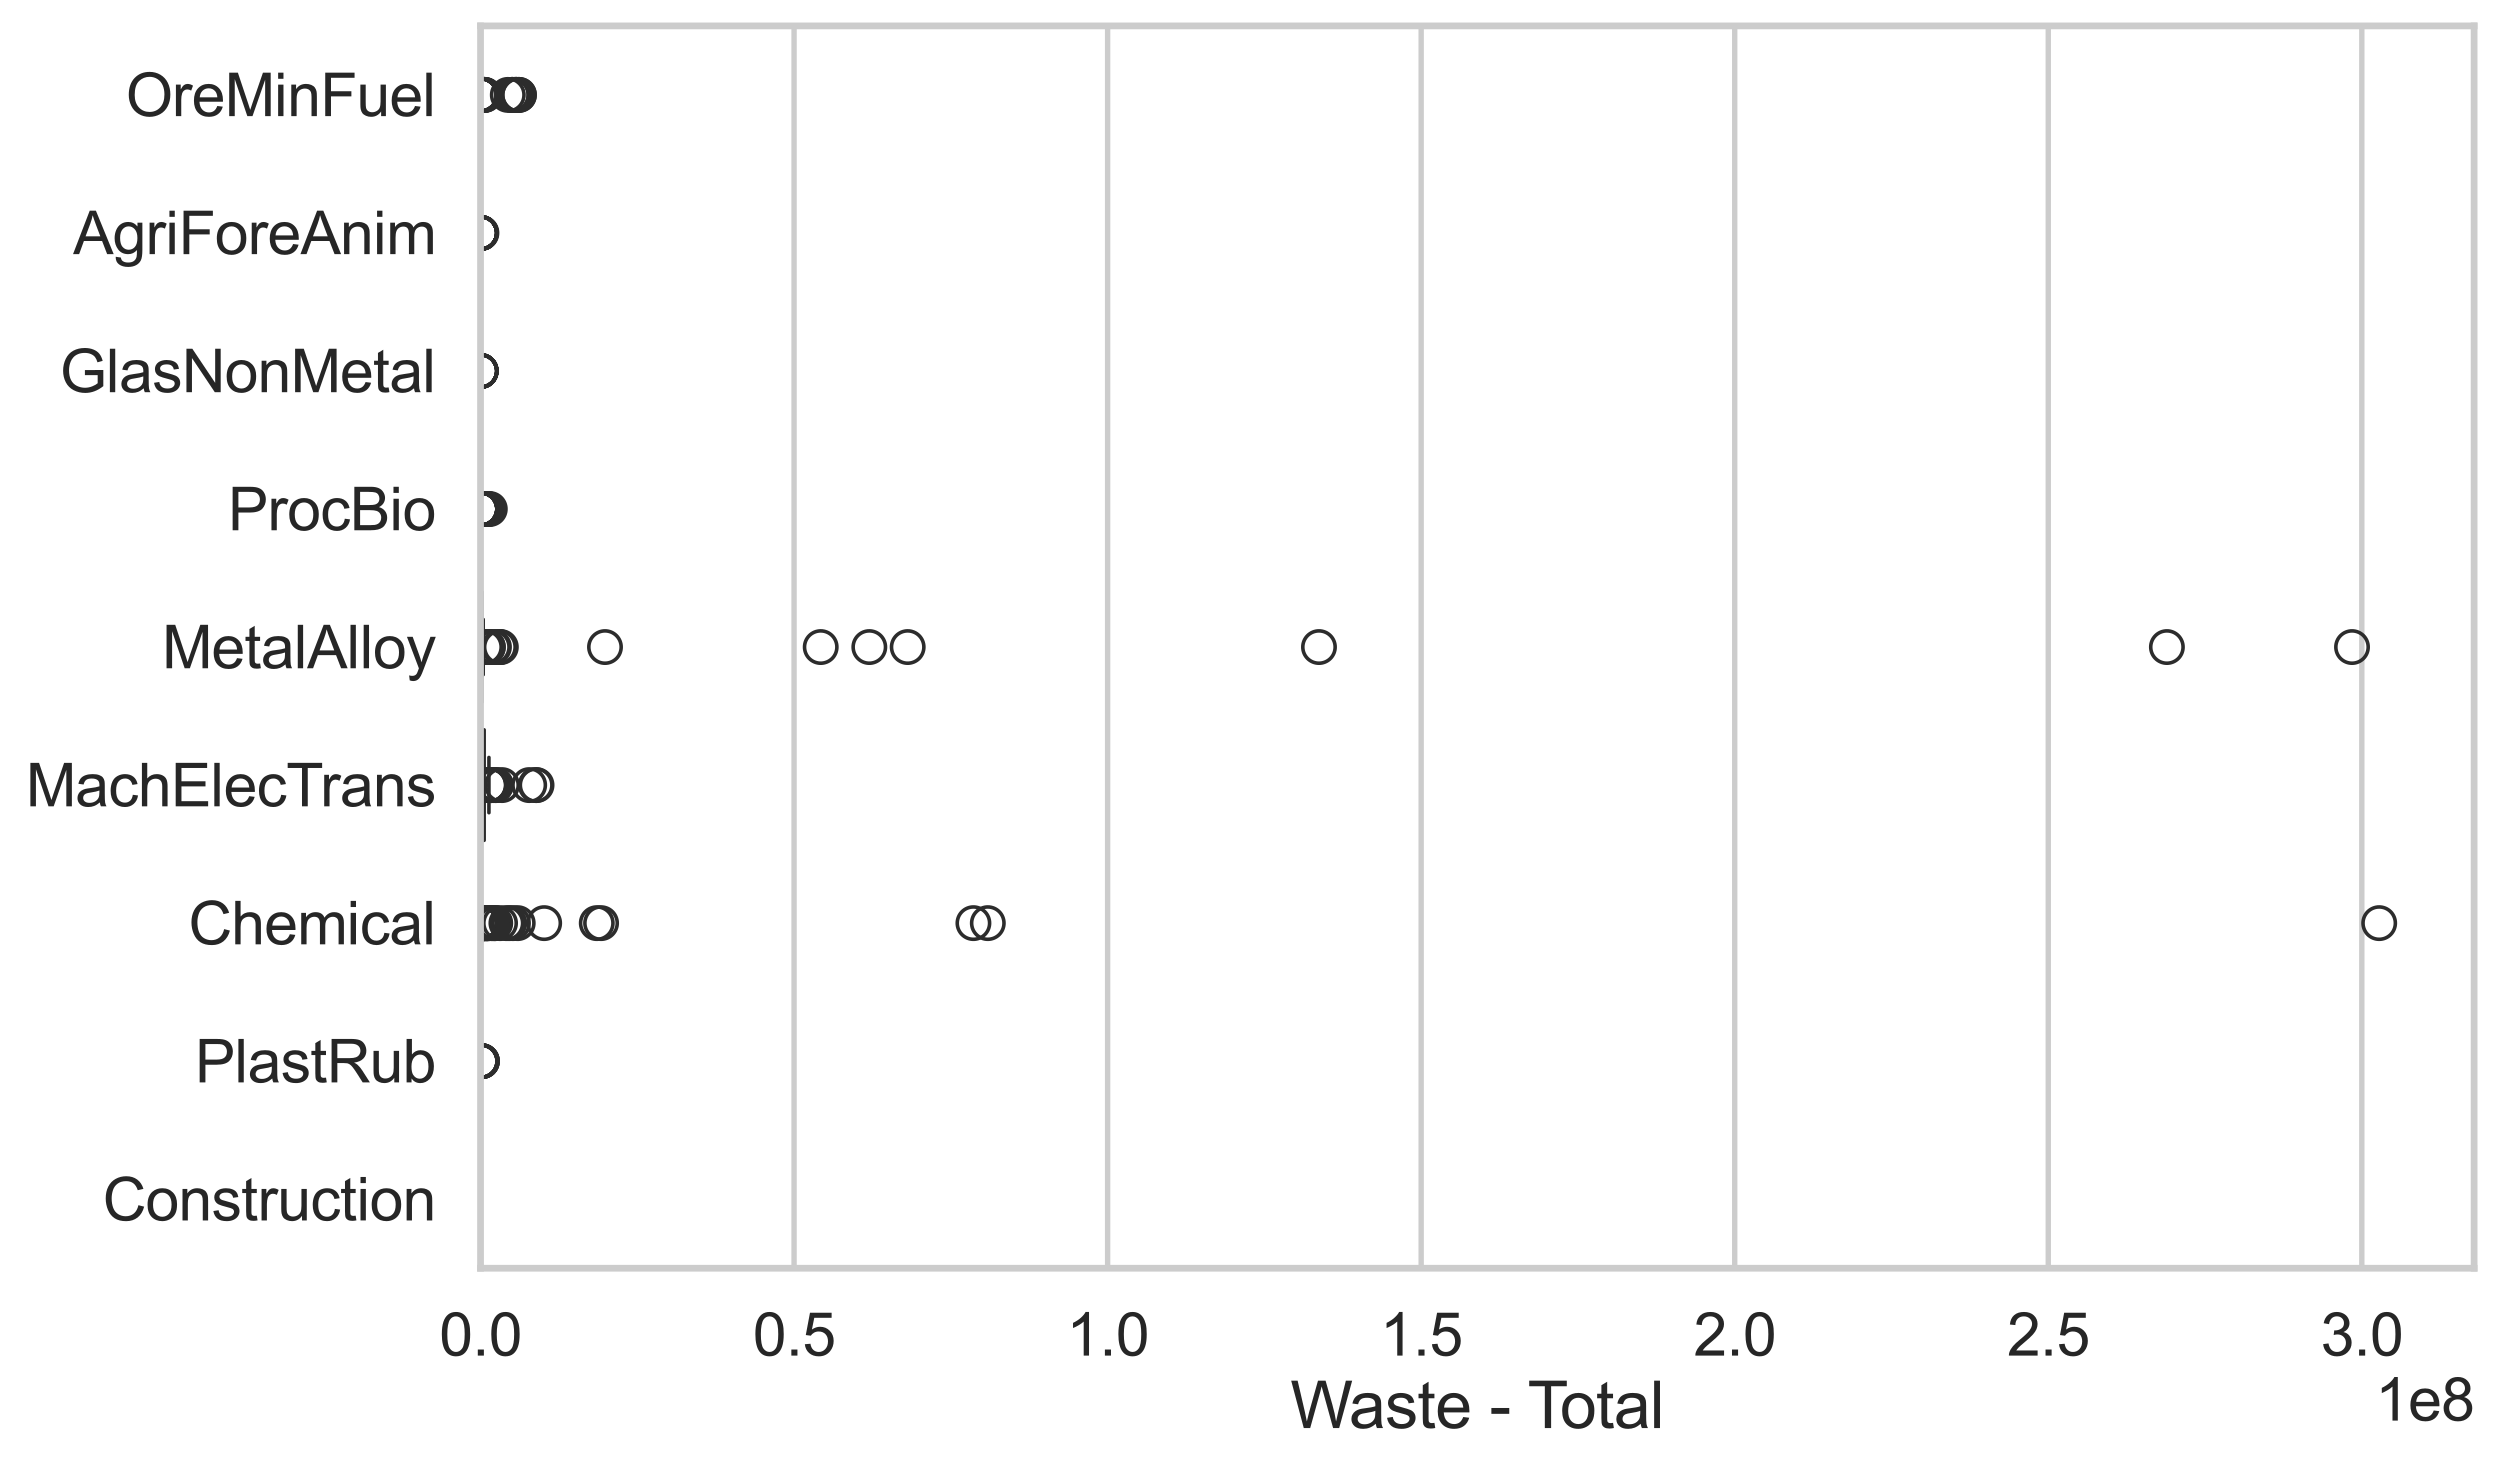 <?xml version="1.0" encoding="utf-8" standalone="no"?>
<!DOCTYPE svg PUBLIC "-//W3C//DTD SVG 1.1//EN"
  "http://www.w3.org/Graphics/SVG/1.1/DTD/svg11.dtd">
<svg xmlns:xlink="http://www.w3.org/1999/xlink" width="695.577pt" height="408.111pt" viewBox="0 0 695.577 408.111" xmlns="http://www.w3.org/2000/svg" version="1.1">
 <defs>
  <style type="text/css">*{stroke-linejoin: round; stroke-linecap: butt}</style>
 </defs>
 <g id="figure_1">
  <g id="patch_1">
   <path d="M 0 408.111 
L 695.577 408.111 
L 695.577 0 
L 0 0 
z
" style="fill: #ffffff"/>
  </g>
  <g id="axes_1">
   <g id="patch_2">
    <path d="M 133.697 352.86 
L 688.377 352.86 
L 688.377 7.2 
L 133.697 7.2 
z
" style="fill: #ffffff"/>
   </g>
   <g id="matplotlib.axis_1">
    <g id="xtick_1">
     <g id="line2d_1">
      <path d="M 133.697 352.86 
L 133.697 7.2 
" clip-path="url(#pce808f7ffd)" style="fill: none; stroke: #cccccc; stroke-width: 1.5; stroke-linecap: round"/>
     </g>
     <g id="text_1">
      <!-- 0.0 -->
      <g style="fill: #262626" transform="translate(122.229 377.17) scale(0.165 -0.165)">
       <defs>
        <path id="ArialMT-30" d="M 266 2259 
Q 266 3072 433 3567 
Q 600 4063 929 4331 
Q 1259 4600 1759 4600 
Q 2128 4600 2406 4451 
Q 2684 4303 2865 4023 
Q 3047 3744 3150 3342 
Q 3253 2941 3253 2259 
Q 3253 1453 3087 958 
Q 2922 463 2592 192 
Q 2263 -78 1759 -78 
Q 1097 -78 719 397 
Q 266 969 266 2259 
z
M 844 2259 
Q 844 1131 1108 757 
Q 1372 384 1759 384 
Q 2147 384 2411 759 
Q 2675 1134 2675 2259 
Q 2675 3391 2411 3762 
Q 2147 4134 1753 4134 
Q 1366 4134 1134 3806 
Q 844 3388 844 2259 
z
" transform="scale(0.016)"/>
        <path id="ArialMT-2e" d="M 581 0 
L 581 641 
L 1222 641 
L 1222 0 
L 581 0 
z
" transform="scale(0.016)"/>
       </defs>
       <use xlink:href="#ArialMT-30"/>
       <use xlink:href="#ArialMT-2e" transform="translate(55.615 0)"/>
       <use xlink:href="#ArialMT-30" transform="translate(83.398 0)"/>
      </g>
     </g>
    </g>
    <g id="xtick_2">
     <g id="line2d_2">
      <path d="M 220.935 352.86 
L 220.935 7.2 
" clip-path="url(#pce808f7ffd)" style="fill: none; stroke: #cccccc; stroke-width: 1.5; stroke-linecap: round"/>
     </g>
     <g id="text_2">
      <!-- 0.5 -->
      <g style="fill: #262626" transform="translate(209.468 377.17) scale(0.165 -0.165)">
       <defs>
        <path id="ArialMT-35" d="M 266 1200 
L 856 1250 
Q 922 819 1161 601 
Q 1400 384 1738 384 
Q 2144 384 2425 690 
Q 2706 997 2706 1503 
Q 2706 1984 2436 2262 
Q 2166 2541 1728 2541 
Q 1456 2541 1237 2417 
Q 1019 2294 894 2097 
L 366 2166 
L 809 4519 
L 3088 4519 
L 3088 3981 
L 1259 3981 
L 1013 2750 
Q 1425 3038 1878 3038 
Q 2478 3038 2890 2622 
Q 3303 2206 3303 1553 
Q 3303 931 2941 478 
Q 2500 -78 1738 -78 
Q 1113 -78 717 272 
Q 322 622 266 1200 
z
" transform="scale(0.016)"/>
       </defs>
       <use xlink:href="#ArialMT-30"/>
       <use xlink:href="#ArialMT-2e" transform="translate(55.615 0)"/>
       <use xlink:href="#ArialMT-35" transform="translate(83.398 0)"/>
      </g>
     </g>
    </g>
    <g id="xtick_3">
     <g id="line2d_3">
      <path d="M 308.174 352.86 
L 308.174 7.2 
" clip-path="url(#pce808f7ffd)" style="fill: none; stroke: #cccccc; stroke-width: 1.5; stroke-linecap: round"/>
     </g>
     <g id="text_3">
      <!-- 1.0 -->
      <g style="fill: #262626" transform="translate(296.706 377.17) scale(0.165 -0.165)">
       <defs>
        <path id="ArialMT-31" d="M 2384 0 
L 1822 0 
L 1822 3584 
Q 1619 3391 1289 3197 
Q 959 3003 697 2906 
L 697 3450 
Q 1169 3672 1522 3987 
Q 1875 4303 2022 4600 
L 2384 4600 
L 2384 0 
z
" transform="scale(0.016)"/>
       </defs>
       <use xlink:href="#ArialMT-31"/>
       <use xlink:href="#ArialMT-2e" transform="translate(55.615 0)"/>
       <use xlink:href="#ArialMT-30" transform="translate(83.398 0)"/>
      </g>
     </g>
    </g>
    <g id="xtick_4">
     <g id="line2d_4">
      <path d="M 395.412 352.86 
L 395.412 7.2 
" clip-path="url(#pce808f7ffd)" style="fill: none; stroke: #cccccc; stroke-width: 1.5; stroke-linecap: round"/>
     </g>
     <g id="text_4">
      <!-- 1.5 -->
      <g style="fill: #262626" transform="translate(383.945 377.17) scale(0.165 -0.165)">
       <use xlink:href="#ArialMT-31"/>
       <use xlink:href="#ArialMT-2e" transform="translate(55.615 0)"/>
       <use xlink:href="#ArialMT-35" transform="translate(83.398 0)"/>
      </g>
     </g>
    </g>
    <g id="xtick_5">
     <g id="line2d_5">
      <path d="M 482.65 352.86 
L 482.65 7.2 
" clip-path="url(#pce808f7ffd)" style="fill: none; stroke: #cccccc; stroke-width: 1.5; stroke-linecap: round"/>
     </g>
     <g id="text_5">
      <!-- 2.0 -->
      <g style="fill: #262626" transform="translate(471.183 377.17) scale(0.165 -0.165)">
       <defs>
        <path id="ArialMT-32" d="M 3222 541 
L 3222 0 
L 194 0 
Q 188 203 259 391 
Q 375 700 629 1000 
Q 884 1300 1366 1694 
Q 2113 2306 2375 2664 
Q 2638 3022 2638 3341 
Q 2638 3675 2398 3904 
Q 2159 4134 1775 4134 
Q 1369 4134 1125 3890 
Q 881 3647 878 3216 
L 300 3275 
Q 359 3922 746 4261 
Q 1134 4600 1788 4600 
Q 2447 4600 2831 4234 
Q 3216 3869 3216 3328 
Q 3216 3053 3103 2787 
Q 2991 2522 2730 2228 
Q 2469 1934 1863 1422 
Q 1356 997 1212 845 
Q 1069 694 975 541 
L 3222 541 
z
" transform="scale(0.016)"/>
       </defs>
       <use xlink:href="#ArialMT-32"/>
       <use xlink:href="#ArialMT-2e" transform="translate(55.615 0)"/>
       <use xlink:href="#ArialMT-30" transform="translate(83.398 0)"/>
      </g>
     </g>
    </g>
    <g id="xtick_6">
     <g id="line2d_6">
      <path d="M 569.889 352.86 
L 569.889 7.2 
" clip-path="url(#pce808f7ffd)" style="fill: none; stroke: #cccccc; stroke-width: 1.5; stroke-linecap: round"/>
     </g>
     <g id="text_6">
      <!-- 2.5 -->
      <g style="fill: #262626" transform="translate(558.421 377.17) scale(0.165 -0.165)">
       <use xlink:href="#ArialMT-32"/>
       <use xlink:href="#ArialMT-2e" transform="translate(55.615 0)"/>
       <use xlink:href="#ArialMT-35" transform="translate(83.398 0)"/>
      </g>
     </g>
    </g>
    <g id="xtick_7">
     <g id="line2d_7">
      <path d="M 657.127 352.86 
L 657.127 7.2 
" clip-path="url(#pce808f7ffd)" style="fill: none; stroke: #cccccc; stroke-width: 1.5; stroke-linecap: round"/>
     </g>
     <g id="text_7">
      <!-- 3.0 -->
      <g style="fill: #262626" transform="translate(645.66 377.17) scale(0.165 -0.165)">
       <defs>
        <path id="ArialMT-33" d="M 269 1209 
L 831 1284 
Q 928 806 1161 595 
Q 1394 384 1728 384 
Q 2125 384 2398 659 
Q 2672 934 2672 1341 
Q 2672 1728 2419 1979 
Q 2166 2231 1775 2231 
Q 1616 2231 1378 2169 
L 1441 2663 
Q 1497 2656 1531 2656 
Q 1891 2656 2178 2843 
Q 2466 3031 2466 3422 
Q 2466 3731 2256 3934 
Q 2047 4138 1716 4138 
Q 1388 4138 1169 3931 
Q 950 3725 888 3313 
L 325 3413 
Q 428 3978 793 4289 
Q 1159 4600 1703 4600 
Q 2078 4600 2393 4439 
Q 2709 4278 2876 4000 
Q 3044 3722 3044 3409 
Q 3044 3113 2884 2869 
Q 2725 2625 2413 2481 
Q 2819 2388 3044 2092 
Q 3269 1797 3269 1353 
Q 3269 753 2831 336 
Q 2394 -81 1725 -81 
Q 1122 -81 723 278 
Q 325 638 269 1209 
z
" transform="scale(0.016)"/>
       </defs>
       <use xlink:href="#ArialMT-33"/>
       <use xlink:href="#ArialMT-2e" transform="translate(55.615 0)"/>
       <use xlink:href="#ArialMT-30" transform="translate(83.398 0)"/>
      </g>
     </g>
    </g>
    <g id="text_8">
     <!-- Waste - Total -->
     <g style="fill: #262626" transform="translate(359.024 397.334) scale(0.18 -0.18)">
      <defs>
       <path id="ArialMT-57" d="M 1294 0 
L 78 4581 
L 700 4581 
L 1397 1578 
Q 1509 1106 1591 641 
Q 1766 1375 1797 1488 
L 2669 4581 
L 3400 4581 
L 4056 2263 
Q 4303 1400 4413 641 
Q 4500 1075 4641 1638 
L 5359 4581 
L 5969 4581 
L 4713 0 
L 4128 0 
L 3163 3491 
Q 3041 3928 3019 4028 
Q 2947 3713 2884 3491 
L 1913 0 
L 1294 0 
z
" transform="scale(0.016)"/>
       <path id="ArialMT-61" d="M 2588 409 
Q 2275 144 1986 34 
Q 1697 -75 1366 -75 
Q 819 -75 525 192 
Q 231 459 231 875 
Q 231 1119 342 1320 
Q 453 1522 633 1644 
Q 813 1766 1038 1828 
Q 1203 1872 1538 1913 
Q 2219 1994 2541 2106 
Q 2544 2222 2544 2253 
Q 2544 2597 2384 2738 
Q 2169 2928 1744 2928 
Q 1347 2928 1158 2789 
Q 969 2650 878 2297 
L 328 2372 
Q 403 2725 575 2942 
Q 747 3159 1072 3276 
Q 1397 3394 1825 3394 
Q 2250 3394 2515 3294 
Q 2781 3194 2906 3042 
Q 3031 2891 3081 2659 
Q 3109 2516 3109 2141 
L 3109 1391 
Q 3109 606 3145 398 
Q 3181 191 3288 0 
L 2700 0 
Q 2613 175 2588 409 
z
M 2541 1666 
Q 2234 1541 1622 1453 
Q 1275 1403 1131 1340 
Q 988 1278 909 1158 
Q 831 1038 831 891 
Q 831 666 1001 516 
Q 1172 366 1500 366 
Q 1825 366 2078 508 
Q 2331 650 2450 897 
Q 2541 1088 2541 1459 
L 2541 1666 
z
" transform="scale(0.016)"/>
       <path id="ArialMT-73" d="M 197 991 
L 753 1078 
Q 800 744 1014 566 
Q 1228 388 1613 388 
Q 2000 388 2187 545 
Q 2375 703 2375 916 
Q 2375 1106 2209 1216 
Q 2094 1291 1634 1406 
Q 1016 1563 777 1677 
Q 538 1791 414 1992 
Q 291 2194 291 2438 
Q 291 2659 392 2848 
Q 494 3038 669 3163 
Q 800 3259 1026 3326 
Q 1253 3394 1513 3394 
Q 1903 3394 2198 3281 
Q 2494 3169 2634 2976 
Q 2775 2784 2828 2463 
L 2278 2388 
Q 2241 2644 2061 2787 
Q 1881 2931 1553 2931 
Q 1166 2931 1000 2803 
Q 834 2675 834 2503 
Q 834 2394 903 2306 
Q 972 2216 1119 2156 
Q 1203 2125 1616 2013 
Q 2213 1853 2448 1751 
Q 2684 1650 2818 1456 
Q 2953 1263 2953 975 
Q 2953 694 2789 445 
Q 2625 197 2315 61 
Q 2006 -75 1616 -75 
Q 969 -75 630 194 
Q 291 463 197 991 
z
" transform="scale(0.016)"/>
       <path id="ArialMT-74" d="M 1650 503 
L 1731 6 
Q 1494 -44 1306 -44 
Q 1000 -44 831 53 
Q 663 150 594 308 
Q 525 466 525 972 
L 525 2881 
L 113 2881 
L 113 3319 
L 525 3319 
L 525 4141 
L 1084 4478 
L 1084 3319 
L 1650 3319 
L 1650 2881 
L 1084 2881 
L 1084 941 
Q 1084 700 1114 631 
Q 1144 563 1211 522 
Q 1278 481 1403 481 
Q 1497 481 1650 503 
z
" transform="scale(0.016)"/>
       <path id="ArialMT-65" d="M 2694 1069 
L 3275 997 
Q 3138 488 2766 206 
Q 2394 -75 1816 -75 
Q 1088 -75 661 373 
Q 234 822 234 1631 
Q 234 2469 665 2931 
Q 1097 3394 1784 3394 
Q 2450 3394 2872 2941 
Q 3294 2488 3294 1666 
Q 3294 1616 3291 1516 
L 816 1516 
Q 847 969 1125 678 
Q 1403 388 1819 388 
Q 2128 388 2347 550 
Q 2566 713 2694 1069 
z
M 847 1978 
L 2700 1978 
Q 2663 2397 2488 2606 
Q 2219 2931 1791 2931 
Q 1403 2931 1139 2672 
Q 875 2413 847 1978 
z
" transform="scale(0.016)"/>
       <path id="ArialMT-20" transform="scale(0.016)"/>
       <path id="ArialMT-2d" d="M 203 1375 
L 203 1941 
L 1931 1941 
L 1931 1375 
L 203 1375 
z
" transform="scale(0.016)"/>
       <path id="ArialMT-54" d="M 1659 0 
L 1659 4041 
L 150 4041 
L 150 4581 
L 3781 4581 
L 3781 4041 
L 2266 4041 
L 2266 0 
L 1659 0 
z
" transform="scale(0.016)"/>
       <path id="ArialMT-6f" d="M 213 1659 
Q 213 2581 725 3025 
Q 1153 3394 1769 3394 
Q 2453 3394 2887 2945 
Q 3322 2497 3322 1706 
Q 3322 1066 3130 698 
Q 2938 331 2570 128 
Q 2203 -75 1769 -75 
Q 1072 -75 642 372 
Q 213 819 213 1659 
z
M 791 1659 
Q 791 1022 1069 705 
Q 1347 388 1769 388 
Q 2188 388 2466 706 
Q 2744 1025 2744 1678 
Q 2744 2294 2464 2611 
Q 2184 2928 1769 2928 
Q 1347 2928 1069 2612 
Q 791 2297 791 1659 
z
" transform="scale(0.016)"/>
       <path id="ArialMT-6c" d="M 409 0 
L 409 4581 
L 972 4581 
L 972 0 
L 409 0 
z
" transform="scale(0.016)"/>
      </defs>
      <use xlink:href="#ArialMT-57"/>
      <use xlink:href="#ArialMT-61" transform="translate(90.635 0)"/>
      <use xlink:href="#ArialMT-73" transform="translate(146.25 0)"/>
      <use xlink:href="#ArialMT-74" transform="translate(196.25 0)"/>
      <use xlink:href="#ArialMT-65" transform="translate(224.033 0)"/>
      <use xlink:href="#ArialMT-20" transform="translate(279.648 0)"/>
      <use xlink:href="#ArialMT-2d" transform="translate(307.432 0)"/>
      <use xlink:href="#ArialMT-20" transform="translate(340.732 0)"/>
      <use xlink:href="#ArialMT-54" transform="translate(366.766 0)"/>
      <use xlink:href="#ArialMT-6f" transform="translate(416.725 0)"/>
      <use xlink:href="#ArialMT-74" transform="translate(472.34 0)"/>
      <use xlink:href="#ArialMT-61" transform="translate(500.123 0)"/>
      <use xlink:href="#ArialMT-6c" transform="translate(555.738 0)"/>
     </g>
    </g>
    <g id="text_9">
     <!-- 1e8 -->
     <g style="fill: #262626" transform="translate(660.85 395.26) scale(0.165 -0.165)">
      <defs>
       <path id="ArialMT-38" d="M 1131 2484 
Q 781 2613 612 2850 
Q 444 3088 444 3419 
Q 444 3919 803 4259 
Q 1163 4600 1759 4600 
Q 2359 4600 2725 4251 
Q 3091 3903 3091 3403 
Q 3091 3084 2923 2848 
Q 2756 2613 2416 2484 
Q 2838 2347 3058 2040 
Q 3278 1734 3278 1309 
Q 3278 722 2862 322 
Q 2447 -78 1769 -78 
Q 1091 -78 675 323 
Q 259 725 259 1325 
Q 259 1772 486 2073 
Q 713 2375 1131 2484 
z
M 1019 3438 
Q 1019 3113 1228 2906 
Q 1438 2700 1772 2700 
Q 2097 2700 2305 2904 
Q 2513 3109 2513 3406 
Q 2513 3716 2298 3927 
Q 2084 4138 1766 4138 
Q 1444 4138 1231 3931 
Q 1019 3725 1019 3438 
z
M 838 1322 
Q 838 1081 952 856 
Q 1066 631 1291 507 
Q 1516 384 1775 384 
Q 2178 384 2440 643 
Q 2703 903 2703 1303 
Q 2703 1709 2433 1975 
Q 2163 2241 1756 2241 
Q 1359 2241 1098 1978 
Q 838 1716 838 1322 
z
" transform="scale(0.016)"/>
      </defs>
      <use xlink:href="#ArialMT-31"/>
      <use xlink:href="#ArialMT-65" transform="translate(55.615 0)"/>
      <use xlink:href="#ArialMT-38" transform="translate(111.23 0)"/>
     </g>
    </g>
   </g>
   <g id="matplotlib.axis_2">
    <g id="ytick_1">
     <g id="text_10">
      <!-- OreMinFuel -->
      <g style="fill: #262626" transform="translate(35.013 32.309) scale(0.165 -0.165)">
       <defs>
        <path id="ArialMT-4f" d="M 309 2231 
Q 309 3372 921 4017 
Q 1534 4663 2503 4663 
Q 3138 4663 3647 4359 
Q 4156 4056 4423 3514 
Q 4691 2972 4691 2284 
Q 4691 1588 4409 1038 
Q 4128 488 3612 205 
Q 3097 -78 2500 -78 
Q 1853 -78 1343 234 
Q 834 547 571 1087 
Q 309 1628 309 2231 
z
M 934 2222 
Q 934 1394 1379 917 
Q 1825 441 2497 441 
Q 3181 441 3623 922 
Q 4066 1403 4066 2288 
Q 4066 2847 3877 3264 
Q 3688 3681 3323 3911 
Q 2959 4141 2506 4141 
Q 1863 4141 1398 3698 
Q 934 3256 934 2222 
z
" transform="scale(0.016)"/>
        <path id="ArialMT-72" d="M 416 0 
L 416 3319 
L 922 3319 
L 922 2816 
Q 1116 3169 1280 3281 
Q 1444 3394 1641 3394 
Q 1925 3394 2219 3213 
L 2025 2691 
Q 1819 2813 1613 2813 
Q 1428 2813 1281 2702 
Q 1134 2591 1072 2394 
Q 978 2094 978 1738 
L 978 0 
L 416 0 
z
" transform="scale(0.016)"/>
        <path id="ArialMT-4d" d="M 475 0 
L 475 4581 
L 1388 4581 
L 2472 1338 
Q 2622 884 2691 659 
Q 2769 909 2934 1394 
L 4031 4581 
L 4847 4581 
L 4847 0 
L 4263 0 
L 4263 3834 
L 2931 0 
L 2384 0 
L 1059 3900 
L 1059 0 
L 475 0 
z
" transform="scale(0.016)"/>
        <path id="ArialMT-69" d="M 425 3934 
L 425 4581 
L 988 4581 
L 988 3934 
L 425 3934 
z
M 425 0 
L 425 3319 
L 988 3319 
L 988 0 
L 425 0 
z
" transform="scale(0.016)"/>
        <path id="ArialMT-6e" d="M 422 0 
L 422 3319 
L 928 3319 
L 928 2847 
Q 1294 3394 1984 3394 
Q 2284 3394 2536 3286 
Q 2788 3178 2913 3003 
Q 3038 2828 3088 2588 
Q 3119 2431 3119 2041 
L 3119 0 
L 2556 0 
L 2556 2019 
Q 2556 2363 2490 2533 
Q 2425 2703 2258 2804 
Q 2091 2906 1866 2906 
Q 1506 2906 1245 2678 
Q 984 2450 984 1813 
L 984 0 
L 422 0 
z
" transform="scale(0.016)"/>
        <path id="ArialMT-46" d="M 525 0 
L 525 4581 
L 3616 4581 
L 3616 4041 
L 1131 4041 
L 1131 2622 
L 3281 2622 
L 3281 2081 
L 1131 2081 
L 1131 0 
L 525 0 
z
" transform="scale(0.016)"/>
        <path id="ArialMT-75" d="M 2597 0 
L 2597 488 
Q 2209 -75 1544 -75 
Q 1250 -75 995 37 
Q 741 150 617 320 
Q 494 491 444 738 
Q 409 903 409 1263 
L 409 3319 
L 972 3319 
L 972 1478 
Q 972 1038 1006 884 
Q 1059 663 1231 536 
Q 1403 409 1656 409 
Q 1909 409 2131 539 
Q 2353 669 2445 892 
Q 2538 1116 2538 1541 
L 2538 3319 
L 3100 3319 
L 3100 0 
L 2597 0 
z
" transform="scale(0.016)"/>
       </defs>
       <use xlink:href="#ArialMT-4f"/>
       <use xlink:href="#ArialMT-72" transform="translate(77.783 0)"/>
       <use xlink:href="#ArialMT-65" transform="translate(111.084 0)"/>
       <use xlink:href="#ArialMT-4d" transform="translate(166.699 0)"/>
       <use xlink:href="#ArialMT-69" transform="translate(250 0)"/>
       <use xlink:href="#ArialMT-6e" transform="translate(272.217 0)"/>
       <use xlink:href="#ArialMT-46" transform="translate(327.832 0)"/>
       <use xlink:href="#ArialMT-75" transform="translate(388.916 0)"/>
       <use xlink:href="#ArialMT-65" transform="translate(444.531 0)"/>
       <use xlink:href="#ArialMT-6c" transform="translate(500.146 0)"/>
      </g>
     </g>
    </g>
    <g id="ytick_2">
     <g id="text_11">
      <!-- AgriForeAnim -->
      <g style="fill: #262626" transform="translate(20.341 70.715) scale(0.165 -0.165)">
       <defs>
        <path id="ArialMT-41" d="M -9 0 
L 1750 4581 
L 2403 4581 
L 4278 0 
L 3588 0 
L 3053 1388 
L 1138 1388 
L 634 0 
L -9 0 
z
M 1313 1881 
L 2866 1881 
L 2388 3150 
Q 2169 3728 2063 4100 
Q 1975 3659 1816 3225 
L 1313 1881 
z
" transform="scale(0.016)"/>
        <path id="ArialMT-67" d="M 319 -275 
L 866 -356 
Q 900 -609 1056 -725 
Q 1266 -881 1628 -881 
Q 2019 -881 2231 -725 
Q 2444 -569 2519 -288 
Q 2563 -116 2559 434 
Q 2191 0 1641 0 
Q 956 0 581 494 
Q 206 988 206 1678 
Q 206 2153 378 2554 
Q 550 2956 876 3175 
Q 1203 3394 1644 3394 
Q 2231 3394 2613 2919 
L 2613 3319 
L 3131 3319 
L 3131 450 
Q 3131 -325 2973 -648 
Q 2816 -972 2473 -1159 
Q 2131 -1347 1631 -1347 
Q 1038 -1347 672 -1080 
Q 306 -813 319 -275 
z
M 784 1719 
Q 784 1066 1043 766 
Q 1303 466 1694 466 
Q 2081 466 2343 764 
Q 2606 1063 2606 1700 
Q 2606 2309 2336 2618 
Q 2066 2928 1684 2928 
Q 1309 2928 1046 2623 
Q 784 2319 784 1719 
z
" transform="scale(0.016)"/>
        <path id="ArialMT-6d" d="M 422 0 
L 422 3319 
L 925 3319 
L 925 2853 
Q 1081 3097 1340 3245 
Q 1600 3394 1931 3394 
Q 2300 3394 2536 3241 
Q 2772 3088 2869 2813 
Q 3263 3394 3894 3394 
Q 4388 3394 4653 3120 
Q 4919 2847 4919 2278 
L 4919 0 
L 4359 0 
L 4359 2091 
Q 4359 2428 4304 2576 
Q 4250 2725 4106 2815 
Q 3963 2906 3769 2906 
Q 3419 2906 3187 2673 
Q 2956 2441 2956 1928 
L 2956 0 
L 2394 0 
L 2394 2156 
Q 2394 2531 2256 2718 
Q 2119 2906 1806 2906 
Q 1569 2906 1367 2781 
Q 1166 2656 1075 2415 
Q 984 2175 984 1722 
L 984 0 
L 422 0 
z
" transform="scale(0.016)"/>
       </defs>
       <use xlink:href="#ArialMT-41"/>
       <use xlink:href="#ArialMT-67" transform="translate(66.699 0)"/>
       <use xlink:href="#ArialMT-72" transform="translate(122.314 0)"/>
       <use xlink:href="#ArialMT-69" transform="translate(155.615 0)"/>
       <use xlink:href="#ArialMT-46" transform="translate(177.832 0)"/>
       <use xlink:href="#ArialMT-6f" transform="translate(238.916 0)"/>
       <use xlink:href="#ArialMT-72" transform="translate(294.531 0)"/>
       <use xlink:href="#ArialMT-65" transform="translate(327.832 0)"/>
       <use xlink:href="#ArialMT-41" transform="translate(383.447 0)"/>
       <use xlink:href="#ArialMT-6e" transform="translate(450.146 0)"/>
       <use xlink:href="#ArialMT-69" transform="translate(505.762 0)"/>
       <use xlink:href="#ArialMT-6d" transform="translate(527.979 0)"/>
      </g>
     </g>
    </g>
    <g id="ytick_3">
     <g id="text_12">
      <!-- GlasNonMetal -->
      <g style="fill: #262626" transform="translate(16.659 109.122) scale(0.165 -0.165)">
       <defs>
        <path id="ArialMT-47" d="M 2638 1797 
L 2638 2334 
L 4578 2338 
L 4578 638 
Q 4131 281 3656 101 
Q 3181 -78 2681 -78 
Q 2006 -78 1454 211 
Q 903 500 622 1047 
Q 341 1594 341 2269 
Q 341 2938 620 3517 
Q 900 4097 1425 4378 
Q 1950 4659 2634 4659 
Q 3131 4659 3532 4498 
Q 3934 4338 4162 4050 
Q 4391 3763 4509 3300 
L 3963 3150 
Q 3859 3500 3706 3700 
Q 3553 3900 3268 4020 
Q 2984 4141 2638 4141 
Q 2222 4141 1919 4014 
Q 1616 3888 1430 3681 
Q 1244 3475 1141 3228 
Q 966 2803 966 2306 
Q 966 1694 1177 1281 
Q 1388 869 1791 669 
Q 2194 469 2647 469 
Q 3041 469 3416 620 
Q 3791 772 3984 944 
L 3984 1797 
L 2638 1797 
z
" transform="scale(0.016)"/>
        <path id="ArialMT-4e" d="M 488 0 
L 488 4581 
L 1109 4581 
L 3516 984 
L 3516 4581 
L 4097 4581 
L 4097 0 
L 3475 0 
L 1069 3600 
L 1069 0 
L 488 0 
z
" transform="scale(0.016)"/>
       </defs>
       <use xlink:href="#ArialMT-47"/>
       <use xlink:href="#ArialMT-6c" transform="translate(77.783 0)"/>
       <use xlink:href="#ArialMT-61" transform="translate(100 0)"/>
       <use xlink:href="#ArialMT-73" transform="translate(155.615 0)"/>
       <use xlink:href="#ArialMT-4e" transform="translate(205.615 0)"/>
       <use xlink:href="#ArialMT-6f" transform="translate(277.832 0)"/>
       <use xlink:href="#ArialMT-6e" transform="translate(333.447 0)"/>
       <use xlink:href="#ArialMT-4d" transform="translate(389.062 0)"/>
       <use xlink:href="#ArialMT-65" transform="translate(472.363 0)"/>
       <use xlink:href="#ArialMT-74" transform="translate(527.979 0)"/>
       <use xlink:href="#ArialMT-61" transform="translate(555.762 0)"/>
       <use xlink:href="#ArialMT-6c" transform="translate(611.377 0)"/>
      </g>
     </g>
    </g>
    <g id="ytick_4">
     <g id="text_13">
      <!-- ProcBio -->
      <g style="fill: #262626" transform="translate(63.424 147.529) scale(0.165 -0.165)">
       <defs>
        <path id="ArialMT-50" d="M 494 0 
L 494 4581 
L 2222 4581 
Q 2678 4581 2919 4538 
Q 3256 4481 3484 4323 
Q 3713 4166 3852 3881 
Q 3991 3597 3991 3256 
Q 3991 2672 3619 2267 
Q 3247 1863 2275 1863 
L 1100 1863 
L 1100 0 
L 494 0 
z
M 1100 2403 
L 2284 2403 
Q 2872 2403 3119 2622 
Q 3366 2841 3366 3238 
Q 3366 3525 3220 3729 
Q 3075 3934 2838 4000 
Q 2684 4041 2272 4041 
L 1100 4041 
L 1100 2403 
z
" transform="scale(0.016)"/>
        <path id="ArialMT-63" d="M 2588 1216 
L 3141 1144 
Q 3050 572 2676 248 
Q 2303 -75 1759 -75 
Q 1078 -75 664 370 
Q 250 816 250 1647 
Q 250 2184 428 2587 
Q 606 2991 970 3192 
Q 1334 3394 1763 3394 
Q 2303 3394 2647 3120 
Q 2991 2847 3088 2344 
L 2541 2259 
Q 2463 2594 2264 2762 
Q 2066 2931 1784 2931 
Q 1359 2931 1093 2626 
Q 828 2322 828 1663 
Q 828 994 1084 691 
Q 1341 388 1753 388 
Q 2084 388 2306 591 
Q 2528 794 2588 1216 
z
" transform="scale(0.016)"/>
        <path id="ArialMT-42" d="M 469 0 
L 469 4581 
L 2188 4581 
Q 2713 4581 3030 4442 
Q 3347 4303 3526 4014 
Q 3706 3725 3706 3409 
Q 3706 3116 3547 2856 
Q 3388 2597 3066 2438 
Q 3481 2316 3704 2022 
Q 3928 1728 3928 1328 
Q 3928 1006 3792 729 
Q 3656 453 3456 303 
Q 3256 153 2954 76 
Q 2653 0 2216 0 
L 469 0 
z
M 1075 2656 
L 2066 2656 
Q 2469 2656 2644 2709 
Q 2875 2778 2992 2937 
Q 3109 3097 3109 3338 
Q 3109 3566 3000 3739 
Q 2891 3913 2687 3977 
Q 2484 4041 1991 4041 
L 1075 4041 
L 1075 2656 
z
M 1075 541 
L 2216 541 
Q 2509 541 2628 563 
Q 2838 600 2978 687 
Q 3119 775 3209 942 
Q 3300 1109 3300 1328 
Q 3300 1584 3169 1773 
Q 3038 1963 2805 2039 
Q 2572 2116 2134 2116 
L 1075 2116 
L 1075 541 
z
" transform="scale(0.016)"/>
       </defs>
       <use xlink:href="#ArialMT-50"/>
       <use xlink:href="#ArialMT-72" transform="translate(66.699 0)"/>
       <use xlink:href="#ArialMT-6f" transform="translate(100 0)"/>
       <use xlink:href="#ArialMT-63" transform="translate(155.615 0)"/>
       <use xlink:href="#ArialMT-42" transform="translate(205.615 0)"/>
       <use xlink:href="#ArialMT-69" transform="translate(272.314 0)"/>
       <use xlink:href="#ArialMT-6f" transform="translate(294.531 0)"/>
      </g>
     </g>
    </g>
    <g id="ytick_5">
     <g id="text_14">
      <!-- MetalAlloy -->
      <g style="fill: #262626" transform="translate(45.088 185.935) scale(0.165 -0.165)">
       <defs>
        <path id="ArialMT-79" d="M 397 -1278 
L 334 -750 
Q 519 -800 656 -800 
Q 844 -800 956 -737 
Q 1069 -675 1141 -563 
Q 1194 -478 1313 -144 
Q 1328 -97 1363 -6 
L 103 3319 
L 709 3319 
L 1400 1397 
Q 1534 1031 1641 628 
Q 1738 1016 1872 1384 
L 2581 3319 
L 3144 3319 
L 1881 -56 
Q 1678 -603 1566 -809 
Q 1416 -1088 1222 -1217 
Q 1028 -1347 759 -1347 
Q 597 -1347 397 -1278 
z
" transform="scale(0.016)"/>
       </defs>
       <use xlink:href="#ArialMT-4d"/>
       <use xlink:href="#ArialMT-65" transform="translate(83.301 0)"/>
       <use xlink:href="#ArialMT-74" transform="translate(138.916 0)"/>
       <use xlink:href="#ArialMT-61" transform="translate(166.699 0)"/>
       <use xlink:href="#ArialMT-6c" transform="translate(222.314 0)"/>
       <use xlink:href="#ArialMT-41" transform="translate(244.531 0)"/>
       <use xlink:href="#ArialMT-6c" transform="translate(311.23 0)"/>
       <use xlink:href="#ArialMT-6c" transform="translate(333.447 0)"/>
       <use xlink:href="#ArialMT-6f" transform="translate(355.664 0)"/>
       <use xlink:href="#ArialMT-79" transform="translate(411.279 0)"/>
      </g>
     </g>
    </g>
    <g id="ytick_6">
     <g id="text_15">
      <!-- MachElecTrans -->
      <g style="fill: #262626" transform="translate(7.2 224.342) scale(0.165 -0.165)">
       <defs>
        <path id="ArialMT-68" d="M 422 0 
L 422 4581 
L 984 4581 
L 984 2938 
Q 1378 3394 1978 3394 
Q 2347 3394 2619 3248 
Q 2891 3103 3008 2847 
Q 3125 2591 3125 2103 
L 3125 0 
L 2563 0 
L 2563 2103 
Q 2563 2525 2380 2717 
Q 2197 2909 1863 2909 
Q 1613 2909 1392 2779 
Q 1172 2650 1078 2428 
Q 984 2206 984 1816 
L 984 0 
L 422 0 
z
" transform="scale(0.016)"/>
        <path id="ArialMT-45" d="M 506 0 
L 506 4581 
L 3819 4581 
L 3819 4041 
L 1113 4041 
L 1113 2638 
L 3647 2638 
L 3647 2100 
L 1113 2100 
L 1113 541 
L 3925 541 
L 3925 0 
L 506 0 
z
" transform="scale(0.016)"/>
       </defs>
       <use xlink:href="#ArialMT-4d"/>
       <use xlink:href="#ArialMT-61" transform="translate(83.301 0)"/>
       <use xlink:href="#ArialMT-63" transform="translate(138.916 0)"/>
       <use xlink:href="#ArialMT-68" transform="translate(188.916 0)"/>
       <use xlink:href="#ArialMT-45" transform="translate(244.531 0)"/>
       <use xlink:href="#ArialMT-6c" transform="translate(311.23 0)"/>
       <use xlink:href="#ArialMT-65" transform="translate(333.447 0)"/>
       <use xlink:href="#ArialMT-63" transform="translate(389.062 0)"/>
       <use xlink:href="#ArialMT-54" transform="translate(439.062 0)"/>
       <use xlink:href="#ArialMT-72" transform="translate(496.396 0)"/>
       <use xlink:href="#ArialMT-61" transform="translate(529.697 0)"/>
       <use xlink:href="#ArialMT-6e" transform="translate(585.312 0)"/>
       <use xlink:href="#ArialMT-73" transform="translate(640.928 0)"/>
      </g>
     </g>
    </g>
    <g id="ytick_7">
     <g id="text_16">
      <!-- Chemical -->
      <g style="fill: #262626" transform="translate(52.428 262.749) scale(0.165 -0.165)">
       <defs>
        <path id="ArialMT-43" d="M 3763 1606 
L 4369 1453 
Q 4178 706 3683 314 
Q 3188 -78 2472 -78 
Q 1731 -78 1267 223 
Q 803 525 561 1097 
Q 319 1669 319 2325 
Q 319 3041 592 3573 
Q 866 4106 1370 4382 
Q 1875 4659 2481 4659 
Q 3169 4659 3637 4309 
Q 4106 3959 4291 3325 
L 3694 3184 
Q 3534 3684 3231 3912 
Q 2928 4141 2469 4141 
Q 1941 4141 1586 3887 
Q 1231 3634 1087 3207 
Q 944 2781 944 2328 
Q 944 1744 1114 1308 
Q 1284 872 1643 656 
Q 2003 441 2422 441 
Q 2931 441 3284 734 
Q 3638 1028 3763 1606 
z
" transform="scale(0.016)"/>
       </defs>
       <use xlink:href="#ArialMT-43"/>
       <use xlink:href="#ArialMT-68" transform="translate(72.217 0)"/>
       <use xlink:href="#ArialMT-65" transform="translate(127.832 0)"/>
       <use xlink:href="#ArialMT-6d" transform="translate(183.447 0)"/>
       <use xlink:href="#ArialMT-69" transform="translate(266.748 0)"/>
       <use xlink:href="#ArialMT-63" transform="translate(288.965 0)"/>
       <use xlink:href="#ArialMT-61" transform="translate(338.965 0)"/>
       <use xlink:href="#ArialMT-6c" transform="translate(394.58 0)"/>
      </g>
     </g>
    </g>
    <g id="ytick_8">
     <g id="text_17">
      <!-- PlastRub -->
      <g style="fill: #262626" transform="translate(54.248 301.155) scale(0.165 -0.165)">
       <defs>
        <path id="ArialMT-52" d="M 503 0 
L 503 4581 
L 2534 4581 
Q 3147 4581 3465 4457 
Q 3784 4334 3975 4021 
Q 4166 3709 4166 3331 
Q 4166 2844 3850 2509 
Q 3534 2175 2875 2084 
Q 3116 1969 3241 1856 
Q 3506 1613 3744 1247 
L 4541 0 
L 3778 0 
L 3172 953 
Q 2906 1366 2734 1584 
Q 2563 1803 2427 1890 
Q 2291 1978 2150 2013 
Q 2047 2034 1813 2034 
L 1109 2034 
L 1109 0 
L 503 0 
z
M 1109 2559 
L 2413 2559 
Q 2828 2559 3062 2645 
Q 3297 2731 3419 2920 
Q 3541 3109 3541 3331 
Q 3541 3656 3305 3865 
Q 3069 4075 2559 4075 
L 1109 4075 
L 1109 2559 
z
" transform="scale(0.016)"/>
        <path id="ArialMT-62" d="M 941 0 
L 419 0 
L 419 4581 
L 981 4581 
L 981 2947 
Q 1338 3394 1891 3394 
Q 2197 3394 2470 3270 
Q 2744 3147 2920 2923 
Q 3097 2700 3197 2384 
Q 3297 2069 3297 1709 
Q 3297 856 2875 390 
Q 2453 -75 1863 -75 
Q 1275 -75 941 416 
L 941 0 
z
M 934 1684 
Q 934 1088 1097 822 
Q 1363 388 1816 388 
Q 2184 388 2453 708 
Q 2722 1028 2722 1663 
Q 2722 2313 2464 2622 
Q 2206 2931 1841 2931 
Q 1472 2931 1203 2611 
Q 934 2291 934 1684 
z
" transform="scale(0.016)"/>
       </defs>
       <use xlink:href="#ArialMT-50"/>
       <use xlink:href="#ArialMT-6c" transform="translate(66.699 0)"/>
       <use xlink:href="#ArialMT-61" transform="translate(88.916 0)"/>
       <use xlink:href="#ArialMT-73" transform="translate(144.531 0)"/>
       <use xlink:href="#ArialMT-74" transform="translate(194.531 0)"/>
       <use xlink:href="#ArialMT-52" transform="translate(222.314 0)"/>
       <use xlink:href="#ArialMT-75" transform="translate(294.531 0)"/>
       <use xlink:href="#ArialMT-62" transform="translate(350.146 0)"/>
      </g>
     </g>
    </g>
    <g id="ytick_9">
     <g id="text_18">
      <!-- Construction -->
      <g style="fill: #262626" transform="translate(28.575 339.562) scale(0.165 -0.165)">
       <use xlink:href="#ArialMT-43"/>
       <use xlink:href="#ArialMT-6f" transform="translate(72.217 0)"/>
       <use xlink:href="#ArialMT-6e" transform="translate(127.832 0)"/>
       <use xlink:href="#ArialMT-73" transform="translate(183.447 0)"/>
       <use xlink:href="#ArialMT-74" transform="translate(233.447 0)"/>
       <use xlink:href="#ArialMT-72" transform="translate(261.23 0)"/>
       <use xlink:href="#ArialMT-75" transform="translate(294.531 0)"/>
       <use xlink:href="#ArialMT-63" transform="translate(350.146 0)"/>
       <use xlink:href="#ArialMT-74" transform="translate(400.146 0)"/>
       <use xlink:href="#ArialMT-69" transform="translate(427.93 0)"/>
       <use xlink:href="#ArialMT-6f" transform="translate(450.146 0)"/>
       <use xlink:href="#ArialMT-6e" transform="translate(505.762 0)"/>
      </g>
     </g>
    </g>
   </g>
   <g id="patch_3">
    <path d="M 133.697 11.041 
L 133.697 41.766 
L 133.705 41.766 
L 133.705 11.041 
L 133.697 11.041 
z
" clip-path="url(#pce808f7ffd)" style="fill: #c9941d; stroke: #2c2c2c; stroke-linejoin: miter"/>
   </g>
   <g id="line2d_8">
    <path d="M 133.697 26.403 
L 133.697 26.403 
" clip-path="url(#pce808f7ffd)" style="fill: none; stroke: #2c2c2c"/>
   </g>
   <g id="line2d_9">
    <path d="M 133.705 26.403 
L 133.714 26.403 
" clip-path="url(#pce808f7ffd)" style="fill: none; stroke: #2c2c2c"/>
   </g>
   <g id="line2d_10">
    <path d="M 133.697 18.722 
L 133.697 34.085 
" clip-path="url(#pce808f7ffd)" style="fill: none; stroke: #2c2c2c; stroke-linecap: round"/>
   </g>
   <g id="line2d_11">
    <path d="M 133.714 18.722 
L 133.714 34.085 
" clip-path="url(#pce808f7ffd)" style="fill: none; stroke: #2c2c2c; stroke-linecap: round"/>
   </g>
   <g id="line2d_12">
    <defs>
     <path id="m5ae6a626ef" d="M 0 4.5 
C 1.193 4.5 2.338 4.026 3.182 3.182 
C 4.026 2.338 4.5 1.193 4.5 0 
C 4.5 -1.193 4.026 -2.338 3.182 -3.182 
C 2.338 -4.026 1.193 -4.5 0 -4.5 
C -1.193 -4.5 -2.338 -4.026 -3.182 -3.182 
C -4.026 -2.338 -4.5 -1.193 -4.5 0 
C -4.5 1.193 -4.026 2.338 -3.182 3.182 
C -2.338 4.026 -1.193 4.5 0 4.5 
z
" style="stroke: #2c2c2c"/>
    </defs>
    <g clip-path="url(#pce808f7ffd)">
     <use xlink:href="#m5ae6a626ef" x="143.687" y="26.403" style="fill-opacity: 0; stroke: #2c2c2c"/>
     <use xlink:href="#m5ae6a626ef" x="142.513" y="26.403" style="fill-opacity: 0; stroke: #2c2c2c"/>
     <use xlink:href="#m5ae6a626ef" x="134.62" y="26.403" style="fill-opacity: 0; stroke: #2c2c2c"/>
     <use xlink:href="#m5ae6a626ef" x="133.756" y="26.403" style="fill-opacity: 0; stroke: #2c2c2c"/>
     <use xlink:href="#m5ae6a626ef" x="134.893" y="26.403" style="fill-opacity: 0; stroke: #2c2c2c"/>
     <use xlink:href="#m5ae6a626ef" x="133.785" y="26.403" style="fill-opacity: 0; stroke: #2c2c2c"/>
     <use xlink:href="#m5ae6a626ef" x="133.924" y="26.403" style="fill-opacity: 0; stroke: #2c2c2c"/>
     <use xlink:href="#m5ae6a626ef" x="133.719" y="26.403" style="fill-opacity: 0; stroke: #2c2c2c"/>
     <use xlink:href="#m5ae6a626ef" x="133.719" y="26.403" style="fill-opacity: 0; stroke: #2c2c2c"/>
     <use xlink:href="#m5ae6a626ef" x="144.379" y="26.403" style="fill-opacity: 0; stroke: #2c2c2c"/>
     <use xlink:href="#m5ae6a626ef" x="133.747" y="26.403" style="fill-opacity: 0; stroke: #2c2c2c"/>
     <use xlink:href="#m5ae6a626ef" x="134.663" y="26.403" style="fill-opacity: 0; stroke: #2c2c2c"/>
     <use xlink:href="#m5ae6a626ef" x="143.905" y="26.403" style="fill-opacity: 0; stroke: #2c2c2c"/>
     <use xlink:href="#m5ae6a626ef" x="143.365" y="26.403" style="fill-opacity: 0; stroke: #2c2c2c"/>
     <use xlink:href="#m5ae6a626ef" x="134.66" y="26.403" style="fill-opacity: 0; stroke: #2c2c2c"/>
     <use xlink:href="#m5ae6a626ef" x="142.509" y="26.403" style="fill-opacity: 0; stroke: #2c2c2c"/>
     <use xlink:href="#m5ae6a626ef" x="133.723" y="26.403" style="fill-opacity: 0; stroke: #2c2c2c"/>
     <use xlink:href="#m5ae6a626ef" x="143.598" y="26.403" style="fill-opacity: 0; stroke: #2c2c2c"/>
     <use xlink:href="#m5ae6a626ef" x="144.381" y="26.403" style="fill-opacity: 0; stroke: #2c2c2c"/>
     <use xlink:href="#m5ae6a626ef" x="133.727" y="26.403" style="fill-opacity: 0; stroke: #2c2c2c"/>
     <use xlink:href="#m5ae6a626ef" x="134.494" y="26.403" style="fill-opacity: 0; stroke: #2c2c2c"/>
     <use xlink:href="#m5ae6a626ef" x="133.784" y="26.403" style="fill-opacity: 0; stroke: #2c2c2c"/>
     <use xlink:href="#m5ae6a626ef" x="133.721" y="26.403" style="fill-opacity: 0; stroke: #2c2c2c"/>
     <use xlink:href="#m5ae6a626ef" x="142.491" y="26.403" style="fill-opacity: 0; stroke: #2c2c2c"/>
     <use xlink:href="#m5ae6a626ef" x="143.601" y="26.403" style="fill-opacity: 0; stroke: #2c2c2c"/>
     <use xlink:href="#m5ae6a626ef" x="143.082" y="26.403" style="fill-opacity: 0; stroke: #2c2c2c"/>
     <use xlink:href="#m5ae6a626ef" x="141.284" y="26.403" style="fill-opacity: 0; stroke: #2c2c2c"/>
    </g>
   </g>
   <g id="patch_4">
    <path d="M 133.698 49.447 
L 133.698 80.173 
L 133.701 80.173 
L 133.701 49.447 
L 133.698 49.447 
z
" clip-path="url(#pce808f7ffd)" style="fill: #68afd7; stroke: #2c2c2c; stroke-linejoin: miter"/>
   </g>
   <g id="line2d_13">
    <path d="M 133.698 64.81 
L 133.697 64.81 
" clip-path="url(#pce808f7ffd)" style="fill: none; stroke: #2c2c2c"/>
   </g>
   <g id="line2d_14">
    <path d="M 133.701 64.81 
L 133.705 64.81 
" clip-path="url(#pce808f7ffd)" style="fill: none; stroke: #2c2c2c"/>
   </g>
   <g id="line2d_15">
    <path d="M 133.697 57.129 
L 133.697 72.491 
" clip-path="url(#pce808f7ffd)" style="fill: none; stroke: #2c2c2c; stroke-linecap: round"/>
   </g>
   <g id="line2d_16">
    <path d="M 133.705 57.129 
L 133.705 72.491 
" clip-path="url(#pce808f7ffd)" style="fill: none; stroke: #2c2c2c; stroke-linecap: round"/>
   </g>
   <g id="line2d_17">
    <g clip-path="url(#pce808f7ffd)">
     <use xlink:href="#m5ae6a626ef" x="133.706" y="64.81" style="fill-opacity: 0; stroke: #2c2c2c"/>
     <use xlink:href="#m5ae6a626ef" x="133.711" y="64.81" style="fill-opacity: 0; stroke: #2c2c2c"/>
     <use xlink:href="#m5ae6a626ef" x="133.706" y="64.81" style="fill-opacity: 0; stroke: #2c2c2c"/>
     <use xlink:href="#m5ae6a626ef" x="133.706" y="64.81" style="fill-opacity: 0; stroke: #2c2c2c"/>
     <use xlink:href="#m5ae6a626ef" x="133.719" y="64.81" style="fill-opacity: 0; stroke: #2c2c2c"/>
     <use xlink:href="#m5ae6a626ef" x="133.711" y="64.81" style="fill-opacity: 0; stroke: #2c2c2c"/>
     <use xlink:href="#m5ae6a626ef" x="133.708" y="64.81" style="fill-opacity: 0; stroke: #2c2c2c"/>
     <use xlink:href="#m5ae6a626ef" x="133.707" y="64.81" style="fill-opacity: 0; stroke: #2c2c2c"/>
     <use xlink:href="#m5ae6a626ef" x="133.947" y="64.81" style="fill-opacity: 0; stroke: #2c2c2c"/>
     <use xlink:href="#m5ae6a626ef" x="133.819" y="64.81" style="fill-opacity: 0; stroke: #2c2c2c"/>
     <use xlink:href="#m5ae6a626ef" x="133.754" y="64.81" style="fill-opacity: 0; stroke: #2c2c2c"/>
     <use xlink:href="#m5ae6a626ef" x="133.712" y="64.81" style="fill-opacity: 0; stroke: #2c2c2c"/>
     <use xlink:href="#m5ae6a626ef" x="133.708" y="64.81" style="fill-opacity: 0; stroke: #2c2c2c"/>
     <use xlink:href="#m5ae6a626ef" x="133.705" y="64.81" style="fill-opacity: 0; stroke: #2c2c2c"/>
     <use xlink:href="#m5ae6a626ef" x="133.748" y="64.81" style="fill-opacity: 0; stroke: #2c2c2c"/>
     <use xlink:href="#m5ae6a626ef" x="133.729" y="64.81" style="fill-opacity: 0; stroke: #2c2c2c"/>
     <use xlink:href="#m5ae6a626ef" x="133.74" y="64.81" style="fill-opacity: 0; stroke: #2c2c2c"/>
     <use xlink:href="#m5ae6a626ef" x="133.707" y="64.81" style="fill-opacity: 0; stroke: #2c2c2c"/>
     <use xlink:href="#m5ae6a626ef" x="133.706" y="64.81" style="fill-opacity: 0; stroke: #2c2c2c"/>
     <use xlink:href="#m5ae6a626ef" x="133.705" y="64.81" style="fill-opacity: 0; stroke: #2c2c2c"/>
     <use xlink:href="#m5ae6a626ef" x="133.708" y="64.81" style="fill-opacity: 0; stroke: #2c2c2c"/>
    </g>
   </g>
   <g id="patch_5">
    <path d="M 133.698 87.854 
L 133.698 118.579 
L 133.702 118.579 
L 133.702 87.854 
L 133.698 87.854 
z
" clip-path="url(#pce808f7ffd)" style="fill: #148a6a; stroke: #2c2c2c; stroke-linejoin: miter"/>
   </g>
   <g id="line2d_18">
    <path d="M 133.698 103.217 
L 133.696 103.217 
" clip-path="url(#pce808f7ffd)" style="fill: none; stroke: #2c2c2c"/>
   </g>
   <g id="line2d_19">
    <path d="M 133.702 103.217 
L 133.707 103.217 
" clip-path="url(#pce808f7ffd)" style="fill: none; stroke: #2c2c2c"/>
   </g>
   <g id="line2d_20">
    <path d="M 133.696 95.535 
L 133.696 110.898 
" clip-path="url(#pce808f7ffd)" style="fill: none; stroke: #2c2c2c; stroke-linecap: round"/>
   </g>
   <g id="line2d_21">
    <path d="M 133.707 95.535 
L 133.707 110.898 
" clip-path="url(#pce808f7ffd)" style="fill: none; stroke: #2c2c2c; stroke-linecap: round"/>
   </g>
   <g id="line2d_22">
    <g clip-path="url(#pce808f7ffd)">
     <use xlink:href="#m5ae6a626ef" x="133.721" y="103.217" style="fill-opacity: 0; stroke: #2c2c2c"/>
     <use xlink:href="#m5ae6a626ef" x="133.709" y="103.217" style="fill-opacity: 0; stroke: #2c2c2c"/>
     <use xlink:href="#m5ae6a626ef" x="133.768" y="103.217" style="fill-opacity: 0; stroke: #2c2c2c"/>
     <use xlink:href="#m5ae6a626ef" x="133.717" y="103.217" style="fill-opacity: 0; stroke: #2c2c2c"/>
     <use xlink:href="#m5ae6a626ef" x="133.717" y="103.217" style="fill-opacity: 0; stroke: #2c2c2c"/>
     <use xlink:href="#m5ae6a626ef" x="133.709" y="103.217" style="fill-opacity: 0; stroke: #2c2c2c"/>
     <use xlink:href="#m5ae6a626ef" x="133.723" y="103.217" style="fill-opacity: 0; stroke: #2c2c2c"/>
     <use xlink:href="#m5ae6a626ef" x="133.741" y="103.217" style="fill-opacity: 0; stroke: #2c2c2c"/>
     <use xlink:href="#m5ae6a626ef" x="133.718" y="103.217" style="fill-opacity: 0; stroke: #2c2c2c"/>
     <use xlink:href="#m5ae6a626ef" x="133.709" y="103.217" style="fill-opacity: 0; stroke: #2c2c2c"/>
     <use xlink:href="#m5ae6a626ef" x="133.709" y="103.217" style="fill-opacity: 0; stroke: #2c2c2c"/>
     <use xlink:href="#m5ae6a626ef" x="133.714" y="103.217" style="fill-opacity: 0; stroke: #2c2c2c"/>
     <use xlink:href="#m5ae6a626ef" x="133.708" y="103.217" style="fill-opacity: 0; stroke: #2c2c2c"/>
    </g>
   </g>
   <g id="patch_6">
    <path d="M 133.698 126.261 
L 133.698 156.986 
L 133.71 156.986 
L 133.71 126.261 
L 133.698 126.261 
z
" clip-path="url(#pce808f7ffd)" style="fill: #dad158; stroke: #2c2c2c; stroke-linejoin: miter"/>
   </g>
   <g id="line2d_23">
    <path d="M 133.698 141.623 
L 133.697 141.623 
" clip-path="url(#pce808f7ffd)" style="fill: none; stroke: #2c2c2c"/>
   </g>
   <g id="line2d_24">
    <path d="M 133.71 141.623 
L 133.727 141.623 
" clip-path="url(#pce808f7ffd)" style="fill: none; stroke: #2c2c2c"/>
   </g>
   <g id="line2d_25">
    <path d="M 133.697 133.942 
L 133.697 149.305 
" clip-path="url(#pce808f7ffd)" style="fill: none; stroke: #2c2c2c; stroke-linecap: round"/>
   </g>
   <g id="line2d_26">
    <path d="M 133.727 133.942 
L 133.727 149.305 
" clip-path="url(#pce808f7ffd)" style="fill: none; stroke: #2c2c2c; stroke-linecap: round"/>
   </g>
   <g id="line2d_27">
    <g clip-path="url(#pce808f7ffd)">
     <use xlink:href="#m5ae6a626ef" x="133.802" y="141.623" style="fill-opacity: 0; stroke: #2c2c2c"/>
     <use xlink:href="#m5ae6a626ef" x="135.658" y="141.623" style="fill-opacity: 0; stroke: #2c2c2c"/>
     <use xlink:href="#m5ae6a626ef" x="133.741" y="141.623" style="fill-opacity: 0; stroke: #2c2c2c"/>
     <use xlink:href="#m5ae6a626ef" x="133.771" y="141.623" style="fill-opacity: 0; stroke: #2c2c2c"/>
     <use xlink:href="#m5ae6a626ef" x="134.179" y="141.623" style="fill-opacity: 0; stroke: #2c2c2c"/>
     <use xlink:href="#m5ae6a626ef" x="133.888" y="141.623" style="fill-opacity: 0; stroke: #2c2c2c"/>
     <use xlink:href="#m5ae6a626ef" x="134.239" y="141.623" style="fill-opacity: 0; stroke: #2c2c2c"/>
     <use xlink:href="#m5ae6a626ef" x="134.593" y="141.623" style="fill-opacity: 0; stroke: #2c2c2c"/>
     <use xlink:href="#m5ae6a626ef" x="133.82" y="141.623" style="fill-opacity: 0; stroke: #2c2c2c"/>
     <use xlink:href="#m5ae6a626ef" x="133.729" y="141.623" style="fill-opacity: 0; stroke: #2c2c2c"/>
     <use xlink:href="#m5ae6a626ef" x="134.982" y="141.623" style="fill-opacity: 0; stroke: #2c2c2c"/>
     <use xlink:href="#m5ae6a626ef" x="135.658" y="141.623" style="fill-opacity: 0; stroke: #2c2c2c"/>
     <use xlink:href="#m5ae6a626ef" x="133.761" y="141.623" style="fill-opacity: 0; stroke: #2c2c2c"/>
     <use xlink:href="#m5ae6a626ef" x="136.276" y="141.623" style="fill-opacity: 0; stroke: #2c2c2c"/>
     <use xlink:href="#m5ae6a626ef" x="133.807" y="141.623" style="fill-opacity: 0; stroke: #2c2c2c"/>
     <use xlink:href="#m5ae6a626ef" x="134.179" y="141.623" style="fill-opacity: 0; stroke: #2c2c2c"/>
     <use xlink:href="#m5ae6a626ef" x="133.749" y="141.623" style="fill-opacity: 0; stroke: #2c2c2c"/>
     <use xlink:href="#m5ae6a626ef" x="134.411" y="141.623" style="fill-opacity: 0; stroke: #2c2c2c"/>
     <use xlink:href="#m5ae6a626ef" x="133.735" y="141.623" style="fill-opacity: 0; stroke: #2c2c2c"/>
     <use xlink:href="#m5ae6a626ef" x="134.306" y="141.623" style="fill-opacity: 0; stroke: #2c2c2c"/>
     <use xlink:href="#m5ae6a626ef" x="135.002" y="141.623" style="fill-opacity: 0; stroke: #2c2c2c"/>
     <use xlink:href="#m5ae6a626ef" x="133.739" y="141.623" style="fill-opacity: 0; stroke: #2c2c2c"/>
     <use xlink:href="#m5ae6a626ef" x="133.881" y="141.623" style="fill-opacity: 0; stroke: #2c2c2c"/>
     <use xlink:href="#m5ae6a626ef" x="133.751" y="141.623" style="fill-opacity: 0; stroke: #2c2c2c"/>
     <use xlink:href="#m5ae6a626ef" x="133.735" y="141.623" style="fill-opacity: 0; stroke: #2c2c2c"/>
     <use xlink:href="#m5ae6a626ef" x="134.211" y="141.623" style="fill-opacity: 0; stroke: #2c2c2c"/>
     <use xlink:href="#m5ae6a626ef" x="133.758" y="141.623" style="fill-opacity: 0; stroke: #2c2c2c"/>
    </g>
   </g>
   <g id="patch_7">
    <path d="M 133.713 164.667 
L 133.713 195.393 
L 134.008 195.393 
L 134.008 164.667 
L 133.713 164.667 
z
" clip-path="url(#pce808f7ffd)" style="fill: #166c9c; stroke: #2c2c2c; stroke-linejoin: miter"/>
   </g>
   <g id="line2d_28">
    <path d="M 133.713 180.03 
L 133.697 180.03 
" clip-path="url(#pce808f7ffd)" style="fill: none; stroke: #2c2c2c"/>
   </g>
   <g id="line2d_29">
    <path d="M 134.008 180.03 
L 134.438 180.03 
" clip-path="url(#pce808f7ffd)" style="fill: none; stroke: #2c2c2c"/>
   </g>
   <g id="line2d_30">
    <path d="M 133.697 172.349 
L 133.697 187.711 
" clip-path="url(#pce808f7ffd)" style="fill: none; stroke: #2c2c2c; stroke-linecap: round"/>
   </g>
   <g id="line2d_31">
    <path d="M 134.438 172.349 
L 134.438 187.711 
" clip-path="url(#pce808f7ffd)" style="fill: none; stroke: #2c2c2c; stroke-linecap: round"/>
   </g>
   <g id="line2d_32">
    <g clip-path="url(#pce808f7ffd)">
     <use xlink:href="#m5ae6a626ef" x="366.98" y="180.03" style="fill-opacity: 0; stroke: #2c2c2c"/>
     <use xlink:href="#m5ae6a626ef" x="138.825" y="180.03" style="fill-opacity: 0; stroke: #2c2c2c"/>
     <use xlink:href="#m5ae6a626ef" x="135.198" y="180.03" style="fill-opacity: 0; stroke: #2c2c2c"/>
     <use xlink:href="#m5ae6a626ef" x="228.346" y="180.03" style="fill-opacity: 0; stroke: #2c2c2c"/>
     <use xlink:href="#m5ae6a626ef" x="139.011" y="180.03" style="fill-opacity: 0; stroke: #2c2c2c"/>
     <use xlink:href="#m5ae6a626ef" x="137.113" y="180.03" style="fill-opacity: 0; stroke: #2c2c2c"/>
     <use xlink:href="#m5ae6a626ef" x="602.898" y="180.03" style="fill-opacity: 0; stroke: #2c2c2c"/>
     <use xlink:href="#m5ae6a626ef" x="654.404" y="180.03" style="fill-opacity: 0; stroke: #2c2c2c"/>
     <use xlink:href="#m5ae6a626ef" x="241.872" y="180.03" style="fill-opacity: 0; stroke: #2c2c2c"/>
     <use xlink:href="#m5ae6a626ef" x="135.698" y="180.03" style="fill-opacity: 0; stroke: #2c2c2c"/>
     <use xlink:href="#m5ae6a626ef" x="139.345" y="180.03" style="fill-opacity: 0; stroke: #2c2c2c"/>
     <use xlink:href="#m5ae6a626ef" x="168.33" y="180.03" style="fill-opacity: 0; stroke: #2c2c2c"/>
     <use xlink:href="#m5ae6a626ef" x="252.548" y="180.03" style="fill-opacity: 0; stroke: #2c2c2c"/>
     <use xlink:href="#m5ae6a626ef" x="135.138" y="180.03" style="fill-opacity: 0; stroke: #2c2c2c"/>
     <use xlink:href="#m5ae6a626ef" x="135.756" y="180.03" style="fill-opacity: 0; stroke: #2c2c2c"/>
     <use xlink:href="#m5ae6a626ef" x="137.429" y="180.03" style="fill-opacity: 0; stroke: #2c2c2c"/>
     <use xlink:href="#m5ae6a626ef" x="134.936" y="180.03" style="fill-opacity: 0; stroke: #2c2c2c"/>
    </g>
   </g>
   <g id="patch_8">
    <path d="M 133.789 203.074 
L 133.789 233.799 
L 134.707 233.799 
L 134.707 203.074 
L 133.789 203.074 
z
" clip-path="url(#pce808f7ffd)" style="fill: #ba611b; stroke: #2c2c2c; stroke-linejoin: miter"/>
   </g>
   <g id="line2d_33">
    <path d="M 133.789 218.437 
L 133.698 218.437 
" clip-path="url(#pce808f7ffd)" style="fill: none; stroke: #2c2c2c"/>
   </g>
   <g id="line2d_34">
    <path d="M 134.707 218.437 
L 136.036 218.437 
" clip-path="url(#pce808f7ffd)" style="fill: none; stroke: #2c2c2c"/>
   </g>
   <g id="line2d_35">
    <path d="M 133.698 210.755 
L 133.698 226.118 
" clip-path="url(#pce808f7ffd)" style="fill: none; stroke: #2c2c2c; stroke-linecap: round"/>
   </g>
   <g id="line2d_36">
    <path d="M 136.036 210.755 
L 136.036 226.118 
" clip-path="url(#pce808f7ffd)" style="fill: none; stroke: #2c2c2c; stroke-linecap: round"/>
   </g>
   <g id="line2d_37">
    <g clip-path="url(#pce808f7ffd)">
     <use xlink:href="#m5ae6a626ef" x="136.781" y="218.437" style="fill-opacity: 0; stroke: #2c2c2c"/>
     <use xlink:href="#m5ae6a626ef" x="147.236" y="218.437" style="fill-opacity: 0; stroke: #2c2c2c"/>
     <use xlink:href="#m5ae6a626ef" x="137.947" y="218.437" style="fill-opacity: 0; stroke: #2c2c2c"/>
     <use xlink:href="#m5ae6a626ef" x="136.345" y="218.437" style="fill-opacity: 0; stroke: #2c2c2c"/>
     <use xlink:href="#m5ae6a626ef" x="136.345" y="218.437" style="fill-opacity: 0; stroke: #2c2c2c"/>
     <use xlink:href="#m5ae6a626ef" x="136.166" y="218.437" style="fill-opacity: 0; stroke: #2c2c2c"/>
     <use xlink:href="#m5ae6a626ef" x="149.05" y="218.437" style="fill-opacity: 0; stroke: #2c2c2c"/>
     <use xlink:href="#m5ae6a626ef" x="136.315" y="218.437" style="fill-opacity: 0; stroke: #2c2c2c"/>
     <use xlink:href="#m5ae6a626ef" x="139.673" y="218.437" style="fill-opacity: 0; stroke: #2c2c2c"/>
     <use xlink:href="#m5ae6a626ef" x="137.965" y="218.437" style="fill-opacity: 0; stroke: #2c2c2c"/>
     <use xlink:href="#m5ae6a626ef" x="136.767" y="218.437" style="fill-opacity: 0; stroke: #2c2c2c"/>
     <use xlink:href="#m5ae6a626ef" x="136.214" y="218.437" style="fill-opacity: 0; stroke: #2c2c2c"/>
     <use xlink:href="#m5ae6a626ef" x="137.412" y="218.437" style="fill-opacity: 0; stroke: #2c2c2c"/>
     <use xlink:href="#m5ae6a626ef" x="149.279" y="218.437" style="fill-opacity: 0; stroke: #2c2c2c"/>
    </g>
   </g>
   <g id="patch_9">
    <path d="M 133.701 241.481 
L 133.701 272.206 
L 133.736 272.206 
L 133.736 241.481 
L 133.701 241.481 
z
" clip-path="url(#pce808f7ffd)" style="fill: #c283a6; stroke: #2c2c2c; stroke-linejoin: miter"/>
   </g>
   <g id="line2d_38">
    <path d="M 133.701 256.843 
L 133.697 256.843 
" clip-path="url(#pce808f7ffd)" style="fill: none; stroke: #2c2c2c"/>
   </g>
   <g id="line2d_39">
    <path d="M 133.736 256.843 
L 133.787 256.843 
" clip-path="url(#pce808f7ffd)" style="fill: none; stroke: #2c2c2c"/>
   </g>
   <g id="line2d_40">
    <path d="M 133.697 249.162 
L 133.697 264.525 
" clip-path="url(#pce808f7ffd)" style="fill: none; stroke: #2c2c2c; stroke-linecap: round"/>
   </g>
   <g id="line2d_41">
    <path d="M 133.787 249.162 
L 133.787 264.525 
" clip-path="url(#pce808f7ffd)" style="fill: none; stroke: #2c2c2c; stroke-linecap: round"/>
   </g>
   <g id="line2d_42">
    <g clip-path="url(#pce808f7ffd)">
     <use xlink:href="#m5ae6a626ef" x="133.825" y="256.843" style="fill-opacity: 0; stroke: #2c2c2c"/>
     <use xlink:href="#m5ae6a626ef" x="134.546" y="256.843" style="fill-opacity: 0; stroke: #2c2c2c"/>
     <use xlink:href="#m5ae6a626ef" x="133.789" y="256.843" style="fill-opacity: 0; stroke: #2c2c2c"/>
     <use xlink:href="#m5ae6a626ef" x="167.237" y="256.843" style="fill-opacity: 0; stroke: #2c2c2c"/>
     <use xlink:href="#m5ae6a626ef" x="134.371" y="256.843" style="fill-opacity: 0; stroke: #2c2c2c"/>
     <use xlink:href="#m5ae6a626ef" x="134.054" y="256.843" style="fill-opacity: 0; stroke: #2c2c2c"/>
     <use xlink:href="#m5ae6a626ef" x="134.35" y="256.843" style="fill-opacity: 0; stroke: #2c2c2c"/>
     <use xlink:href="#m5ae6a626ef" x="134.562" y="256.843" style="fill-opacity: 0; stroke: #2c2c2c"/>
     <use xlink:href="#m5ae6a626ef" x="137.633" y="256.843" style="fill-opacity: 0; stroke: #2c2c2c"/>
     <use xlink:href="#m5ae6a626ef" x="135.519" y="256.843" style="fill-opacity: 0; stroke: #2c2c2c"/>
     <use xlink:href="#m5ae6a626ef" x="134.441" y="256.843" style="fill-opacity: 0; stroke: #2c2c2c"/>
     <use xlink:href="#m5ae6a626ef" x="134.552" y="256.843" style="fill-opacity: 0; stroke: #2c2c2c"/>
     <use xlink:href="#m5ae6a626ef" x="133.805" y="256.843" style="fill-opacity: 0; stroke: #2c2c2c"/>
     <use xlink:href="#m5ae6a626ef" x="135.998" y="256.843" style="fill-opacity: 0; stroke: #2c2c2c"/>
     <use xlink:href="#m5ae6a626ef" x="133.818" y="256.843" style="fill-opacity: 0; stroke: #2c2c2c"/>
     <use xlink:href="#m5ae6a626ef" x="134.637" y="256.843" style="fill-opacity: 0; stroke: #2c2c2c"/>
     <use xlink:href="#m5ae6a626ef" x="140.902" y="256.843" style="fill-opacity: 0; stroke: #2c2c2c"/>
     <use xlink:href="#m5ae6a626ef" x="135.517" y="256.843" style="fill-opacity: 0; stroke: #2c2c2c"/>
     <use xlink:href="#m5ae6a626ef" x="134.035" y="256.843" style="fill-opacity: 0; stroke: #2c2c2c"/>
     <use xlink:href="#m5ae6a626ef" x="133.817" y="256.843" style="fill-opacity: 0; stroke: #2c2c2c"/>
     <use xlink:href="#m5ae6a626ef" x="133.818" y="256.843" style="fill-opacity: 0; stroke: #2c2c2c"/>
     <use xlink:href="#m5ae6a626ef" x="133.792" y="256.843" style="fill-opacity: 0; stroke: #2c2c2c"/>
     <use xlink:href="#m5ae6a626ef" x="134.073" y="256.843" style="fill-opacity: 0; stroke: #2c2c2c"/>
     <use xlink:href="#m5ae6a626ef" x="135.198" y="256.843" style="fill-opacity: 0; stroke: #2c2c2c"/>
     <use xlink:href="#m5ae6a626ef" x="144.043" y="256.843" style="fill-opacity: 0; stroke: #2c2c2c"/>
     <use xlink:href="#m5ae6a626ef" x="134.162" y="256.843" style="fill-opacity: 0; stroke: #2c2c2c"/>
     <use xlink:href="#m5ae6a626ef" x="151.402" y="256.843" style="fill-opacity: 0; stroke: #2c2c2c"/>
     <use xlink:href="#m5ae6a626ef" x="133.851" y="256.843" style="fill-opacity: 0; stroke: #2c2c2c"/>
     <use xlink:href="#m5ae6a626ef" x="133.917" y="256.843" style="fill-opacity: 0; stroke: #2c2c2c"/>
     <use xlink:href="#m5ae6a626ef" x="133.877" y="256.843" style="fill-opacity: 0; stroke: #2c2c2c"/>
     <use xlink:href="#m5ae6a626ef" x="136.936" y="256.843" style="fill-opacity: 0; stroke: #2c2c2c"/>
     <use xlink:href="#m5ae6a626ef" x="134.149" y="256.843" style="fill-opacity: 0; stroke: #2c2c2c"/>
     <use xlink:href="#m5ae6a626ef" x="133.799" y="256.843" style="fill-opacity: 0; stroke: #2c2c2c"/>
     <use xlink:href="#m5ae6a626ef" x="133.818" y="256.843" style="fill-opacity: 0; stroke: #2c2c2c"/>
     <use xlink:href="#m5ae6a626ef" x="133.827" y="256.843" style="fill-opacity: 0; stroke: #2c2c2c"/>
     <use xlink:href="#m5ae6a626ef" x="133.828" y="256.843" style="fill-opacity: 0; stroke: #2c2c2c"/>
     <use xlink:href="#m5ae6a626ef" x="139.128" y="256.843" style="fill-opacity: 0; stroke: #2c2c2c"/>
     <use xlink:href="#m5ae6a626ef" x="133.874" y="256.843" style="fill-opacity: 0; stroke: #2c2c2c"/>
     <use xlink:href="#m5ae6a626ef" x="134.144" y="256.843" style="fill-opacity: 0; stroke: #2c2c2c"/>
     <use xlink:href="#m5ae6a626ef" x="135.136" y="256.843" style="fill-opacity: 0; stroke: #2c2c2c"/>
     <use xlink:href="#m5ae6a626ef" x="135.508" y="256.843" style="fill-opacity: 0; stroke: #2c2c2c"/>
     <use xlink:href="#m5ae6a626ef" x="134.018" y="256.843" style="fill-opacity: 0; stroke: #2c2c2c"/>
     <use xlink:href="#m5ae6a626ef" x="134.067" y="256.843" style="fill-opacity: 0; stroke: #2c2c2c"/>
     <use xlink:href="#m5ae6a626ef" x="135.359" y="256.843" style="fill-opacity: 0; stroke: #2c2c2c"/>
     <use xlink:href="#m5ae6a626ef" x="661.964" y="256.843" style="fill-opacity: 0; stroke: #2c2c2c"/>
     <use xlink:href="#m5ae6a626ef" x="133.793" y="256.843" style="fill-opacity: 0; stroke: #2c2c2c"/>
     <use xlink:href="#m5ae6a626ef" x="133.912" y="256.843" style="fill-opacity: 0; stroke: #2c2c2c"/>
     <use xlink:href="#m5ae6a626ef" x="133.875" y="256.843" style="fill-opacity: 0; stroke: #2c2c2c"/>
     <use xlink:href="#m5ae6a626ef" x="133.826" y="256.843" style="fill-opacity: 0; stroke: #2c2c2c"/>
     <use xlink:href="#m5ae6a626ef" x="137.536" y="256.843" style="fill-opacity: 0; stroke: #2c2c2c"/>
     <use xlink:href="#m5ae6a626ef" x="133.831" y="256.843" style="fill-opacity: 0; stroke: #2c2c2c"/>
     <use xlink:href="#m5ae6a626ef" x="133.81" y="256.843" style="fill-opacity: 0; stroke: #2c2c2c"/>
     <use xlink:href="#m5ae6a626ef" x="135.903" y="256.843" style="fill-opacity: 0; stroke: #2c2c2c"/>
     <use xlink:href="#m5ae6a626ef" x="133.795" y="256.843" style="fill-opacity: 0; stroke: #2c2c2c"/>
     <use xlink:href="#m5ae6a626ef" x="133.794" y="256.843" style="fill-opacity: 0; stroke: #2c2c2c"/>
     <use xlink:href="#m5ae6a626ef" x="133.826" y="256.843" style="fill-opacity: 0; stroke: #2c2c2c"/>
     <use xlink:href="#m5ae6a626ef" x="134.742" y="256.843" style="fill-opacity: 0; stroke: #2c2c2c"/>
     <use xlink:href="#m5ae6a626ef" x="133.831" y="256.843" style="fill-opacity: 0; stroke: #2c2c2c"/>
     <use xlink:href="#m5ae6a626ef" x="134.188" y="256.843" style="fill-opacity: 0; stroke: #2c2c2c"/>
     <use xlink:href="#m5ae6a626ef" x="135.22" y="256.843" style="fill-opacity: 0; stroke: #2c2c2c"/>
     <use xlink:href="#m5ae6a626ef" x="136.805" y="256.843" style="fill-opacity: 0; stroke: #2c2c2c"/>
     <use xlink:href="#m5ae6a626ef" x="134.413" y="256.843" style="fill-opacity: 0; stroke: #2c2c2c"/>
     <use xlink:href="#m5ae6a626ef" x="270.835" y="256.843" style="fill-opacity: 0; stroke: #2c2c2c"/>
     <use xlink:href="#m5ae6a626ef" x="141.695" y="256.843" style="fill-opacity: 0; stroke: #2c2c2c"/>
     <use xlink:href="#m5ae6a626ef" x="134.05" y="256.843" style="fill-opacity: 0; stroke: #2c2c2c"/>
     <use xlink:href="#m5ae6a626ef" x="133.789" y="256.843" style="fill-opacity: 0; stroke: #2c2c2c"/>
     <use xlink:href="#m5ae6a626ef" x="133.789" y="256.843" style="fill-opacity: 0; stroke: #2c2c2c"/>
     <use xlink:href="#m5ae6a626ef" x="133.821" y="256.843" style="fill-opacity: 0; stroke: #2c2c2c"/>
     <use xlink:href="#m5ae6a626ef" x="166.039" y="256.843" style="fill-opacity: 0; stroke: #2c2c2c"/>
     <use xlink:href="#m5ae6a626ef" x="134.856" y="256.843" style="fill-opacity: 0; stroke: #2c2c2c"/>
     <use xlink:href="#m5ae6a626ef" x="134.412" y="256.843" style="fill-opacity: 0; stroke: #2c2c2c"/>
     <use xlink:href="#m5ae6a626ef" x="133.859" y="256.843" style="fill-opacity: 0; stroke: #2c2c2c"/>
     <use xlink:href="#m5ae6a626ef" x="137.785" y="256.843" style="fill-opacity: 0; stroke: #2c2c2c"/>
     <use xlink:href="#m5ae6a626ef" x="133.805" y="256.843" style="fill-opacity: 0; stroke: #2c2c2c"/>
     <use xlink:href="#m5ae6a626ef" x="133.948" y="256.843" style="fill-opacity: 0; stroke: #2c2c2c"/>
     <use xlink:href="#m5ae6a626ef" x="142.716" y="256.843" style="fill-opacity: 0; stroke: #2c2c2c"/>
     <use xlink:href="#m5ae6a626ef" x="135.468" y="256.843" style="fill-opacity: 0; stroke: #2c2c2c"/>
     <use xlink:href="#m5ae6a626ef" x="133.82" y="256.843" style="fill-opacity: 0; stroke: #2c2c2c"/>
     <use xlink:href="#m5ae6a626ef" x="134.614" y="256.843" style="fill-opacity: 0; stroke: #2c2c2c"/>
     <use xlink:href="#m5ae6a626ef" x="133.843" y="256.843" style="fill-opacity: 0; stroke: #2c2c2c"/>
     <use xlink:href="#m5ae6a626ef" x="135.881" y="256.843" style="fill-opacity: 0; stroke: #2c2c2c"/>
     <use xlink:href="#m5ae6a626ef" x="133.901" y="256.843" style="fill-opacity: 0; stroke: #2c2c2c"/>
     <use xlink:href="#m5ae6a626ef" x="134.075" y="256.843" style="fill-opacity: 0; stroke: #2c2c2c"/>
     <use xlink:href="#m5ae6a626ef" x="274.839" y="256.843" style="fill-opacity: 0; stroke: #2c2c2c"/>
    </g>
   </g>
   <g id="patch_10">
    <path d="M 133.701 279.887 
L 133.701 310.613 
L 133.728 310.613 
L 133.728 279.887 
L 133.701 279.887 
z
" clip-path="url(#pce808f7ffd)" style="fill: #494949; stroke: #2c2c2c; stroke-linejoin: miter"/>
   </g>
   <g id="line2d_43">
    <path d="M 133.701 295.25 
L 133.697 295.25 
" clip-path="url(#pce808f7ffd)" style="fill: none; stroke: #2c2c2c"/>
   </g>
   <g id="line2d_44">
    <path d="M 133.728 295.25 
L 133.76 295.25 
" clip-path="url(#pce808f7ffd)" style="fill: none; stroke: #2c2c2c"/>
   </g>
   <g id="line2d_45">
    <path d="M 133.697 287.569 
L 133.697 302.931 
" clip-path="url(#pce808f7ffd)" style="fill: none; stroke: #2c2c2c; stroke-linecap: round"/>
   </g>
   <g id="line2d_46">
    <path d="M 133.76 287.569 
L 133.76 302.931 
" clip-path="url(#pce808f7ffd)" style="fill: none; stroke: #2c2c2c; stroke-linecap: round"/>
   </g>
   <g id="line2d_47">
    <g clip-path="url(#pce808f7ffd)">
     <use xlink:href="#m5ae6a626ef" x="133.788" y="295.25" style="fill-opacity: 0; stroke: #2c2c2c"/>
     <use xlink:href="#m5ae6a626ef" x="133.79" y="295.25" style="fill-opacity: 0; stroke: #2c2c2c"/>
     <use xlink:href="#m5ae6a626ef" x="133.879" y="295.25" style="fill-opacity: 0; stroke: #2c2c2c"/>
     <use xlink:href="#m5ae6a626ef" x="133.873" y="295.25" style="fill-opacity: 0; stroke: #2c2c2c"/>
     <use xlink:href="#m5ae6a626ef" x="134.059" y="295.25" style="fill-opacity: 0; stroke: #2c2c2c"/>
     <use xlink:href="#m5ae6a626ef" x="133.856" y="295.25" style="fill-opacity: 0; stroke: #2c2c2c"/>
     <use xlink:href="#m5ae6a626ef" x="134.078" y="295.25" style="fill-opacity: 0; stroke: #2c2c2c"/>
     <use xlink:href="#m5ae6a626ef" x="134.055" y="295.25" style="fill-opacity: 0; stroke: #2c2c2c"/>
     <use xlink:href="#m5ae6a626ef" x="133.853" y="295.25" style="fill-opacity: 0; stroke: #2c2c2c"/>
     <use xlink:href="#m5ae6a626ef" x="133.932" y="295.25" style="fill-opacity: 0; stroke: #2c2c2c"/>
     <use xlink:href="#m5ae6a626ef" x="133.773" y="295.25" style="fill-opacity: 0; stroke: #2c2c2c"/>
     <use xlink:href="#m5ae6a626ef" x="133.802" y="295.25" style="fill-opacity: 0; stroke: #2c2c2c"/>
     <use xlink:href="#m5ae6a626ef" x="134.061" y="295.25" style="fill-opacity: 0; stroke: #2c2c2c"/>
    </g>
   </g>
   <g id="patch_11">
    <path d="M 133.7 318.294 
L 133.7 349.019 
L 133.705 349.019 
L 133.705 318.294 
L 133.7 318.294 
z
" clip-path="url(#pce808f7ffd)" style="fill: #999999; stroke: #2c2c2c; stroke-linejoin: miter"/>
   </g>
   <g id="line2d_48">
    <path d="M 133.7 333.657 
L 133.699 333.657 
" clip-path="url(#pce808f7ffd)" style="fill: none; stroke: #2c2c2c"/>
   </g>
   <g id="line2d_49">
    <path d="M 133.705 333.657 
L 133.708 333.657 
" clip-path="url(#pce808f7ffd)" style="fill: none; stroke: #2c2c2c"/>
   </g>
   <g id="line2d_50">
    <path d="M 133.699 325.975 
L 133.699 341.338 
" clip-path="url(#pce808f7ffd)" style="fill: none; stroke: #2c2c2c; stroke-linecap: round"/>
   </g>
   <g id="line2d_51">
    <path d="M 133.708 325.975 
L 133.708 341.338 
" clip-path="url(#pce808f7ffd)" style="fill: none; stroke: #2c2c2c; stroke-linecap: round"/>
   </g>
   <g id="line2d_52"/>
   <g id="line2d_53">
    <path d="M 133.698 11.041 
L 133.698 41.766 
" clip-path="url(#pce808f7ffd)" style="fill: none; stroke: #2c2c2c"/>
   </g>
   <g id="line2d_54">
    <path d="M 133.699 49.447 
L 133.699 80.173 
" clip-path="url(#pce808f7ffd)" style="fill: none; stroke: #2c2c2c"/>
   </g>
   <g id="line2d_55">
    <path d="M 133.698 87.854 
L 133.698 118.579 
" clip-path="url(#pce808f7ffd)" style="fill: none; stroke: #2c2c2c"/>
   </g>
   <g id="line2d_56">
    <path d="M 133.7 126.261 
L 133.7 156.986 
" clip-path="url(#pce808f7ffd)" style="fill: none; stroke: #2c2c2c"/>
   </g>
   <g id="line2d_57">
    <path d="M 133.751 164.667 
L 133.751 195.393 
" clip-path="url(#pce808f7ffd)" style="fill: none; stroke: #2c2c2c"/>
   </g>
   <g id="line2d_58">
    <path d="M 134.016 203.074 
L 134.016 233.799 
" clip-path="url(#pce808f7ffd)" style="fill: none; stroke: #2c2c2c"/>
   </g>
   <g id="line2d_59">
    <path d="M 133.71 241.481 
L 133.71 272.206 
" clip-path="url(#pce808f7ffd)" style="fill: none; stroke: #2c2c2c"/>
   </g>
   <g id="line2d_60">
    <path d="M 133.708 279.887 
L 133.708 310.613 
" clip-path="url(#pce808f7ffd)" style="fill: none; stroke: #2c2c2c"/>
   </g>
   <g id="line2d_61">
    <path d="M 133.702 318.294 
L 133.702 349.019 
" clip-path="url(#pce808f7ffd)" style="fill: none; stroke: #2c2c2c"/>
   </g>
   <g id="patch_12">
    <path d="M 133.697 352.86 
L 133.697 7.2 
" style="fill: none; stroke: #cccccc; stroke-width: 1.875; stroke-linejoin: miter; stroke-linecap: square"/>
   </g>
   <g id="patch_13">
    <path d="M 688.377 352.86 
L 688.377 7.2 
" style="fill: none; stroke: #cccccc; stroke-width: 1.875; stroke-linejoin: miter; stroke-linecap: square"/>
   </g>
   <g id="patch_14">
    <path d="M 133.697 352.86 
L 688.377 352.86 
" style="fill: none; stroke: #cccccc; stroke-width: 1.875; stroke-linejoin: miter; stroke-linecap: square"/>
   </g>
   <g id="patch_15">
    <path d="M 133.697 7.2 
L 688.377 7.2 
" style="fill: none; stroke: #cccccc; stroke-width: 1.875; stroke-linejoin: miter; stroke-linecap: square"/>
   </g>
  </g>
 </g>
 <defs>
  <clipPath id="pce808f7ffd">
   <rect x="133.697" y="7.2" width="554.68" height="345.66"/>
  </clipPath>
 </defs>
</svg>
